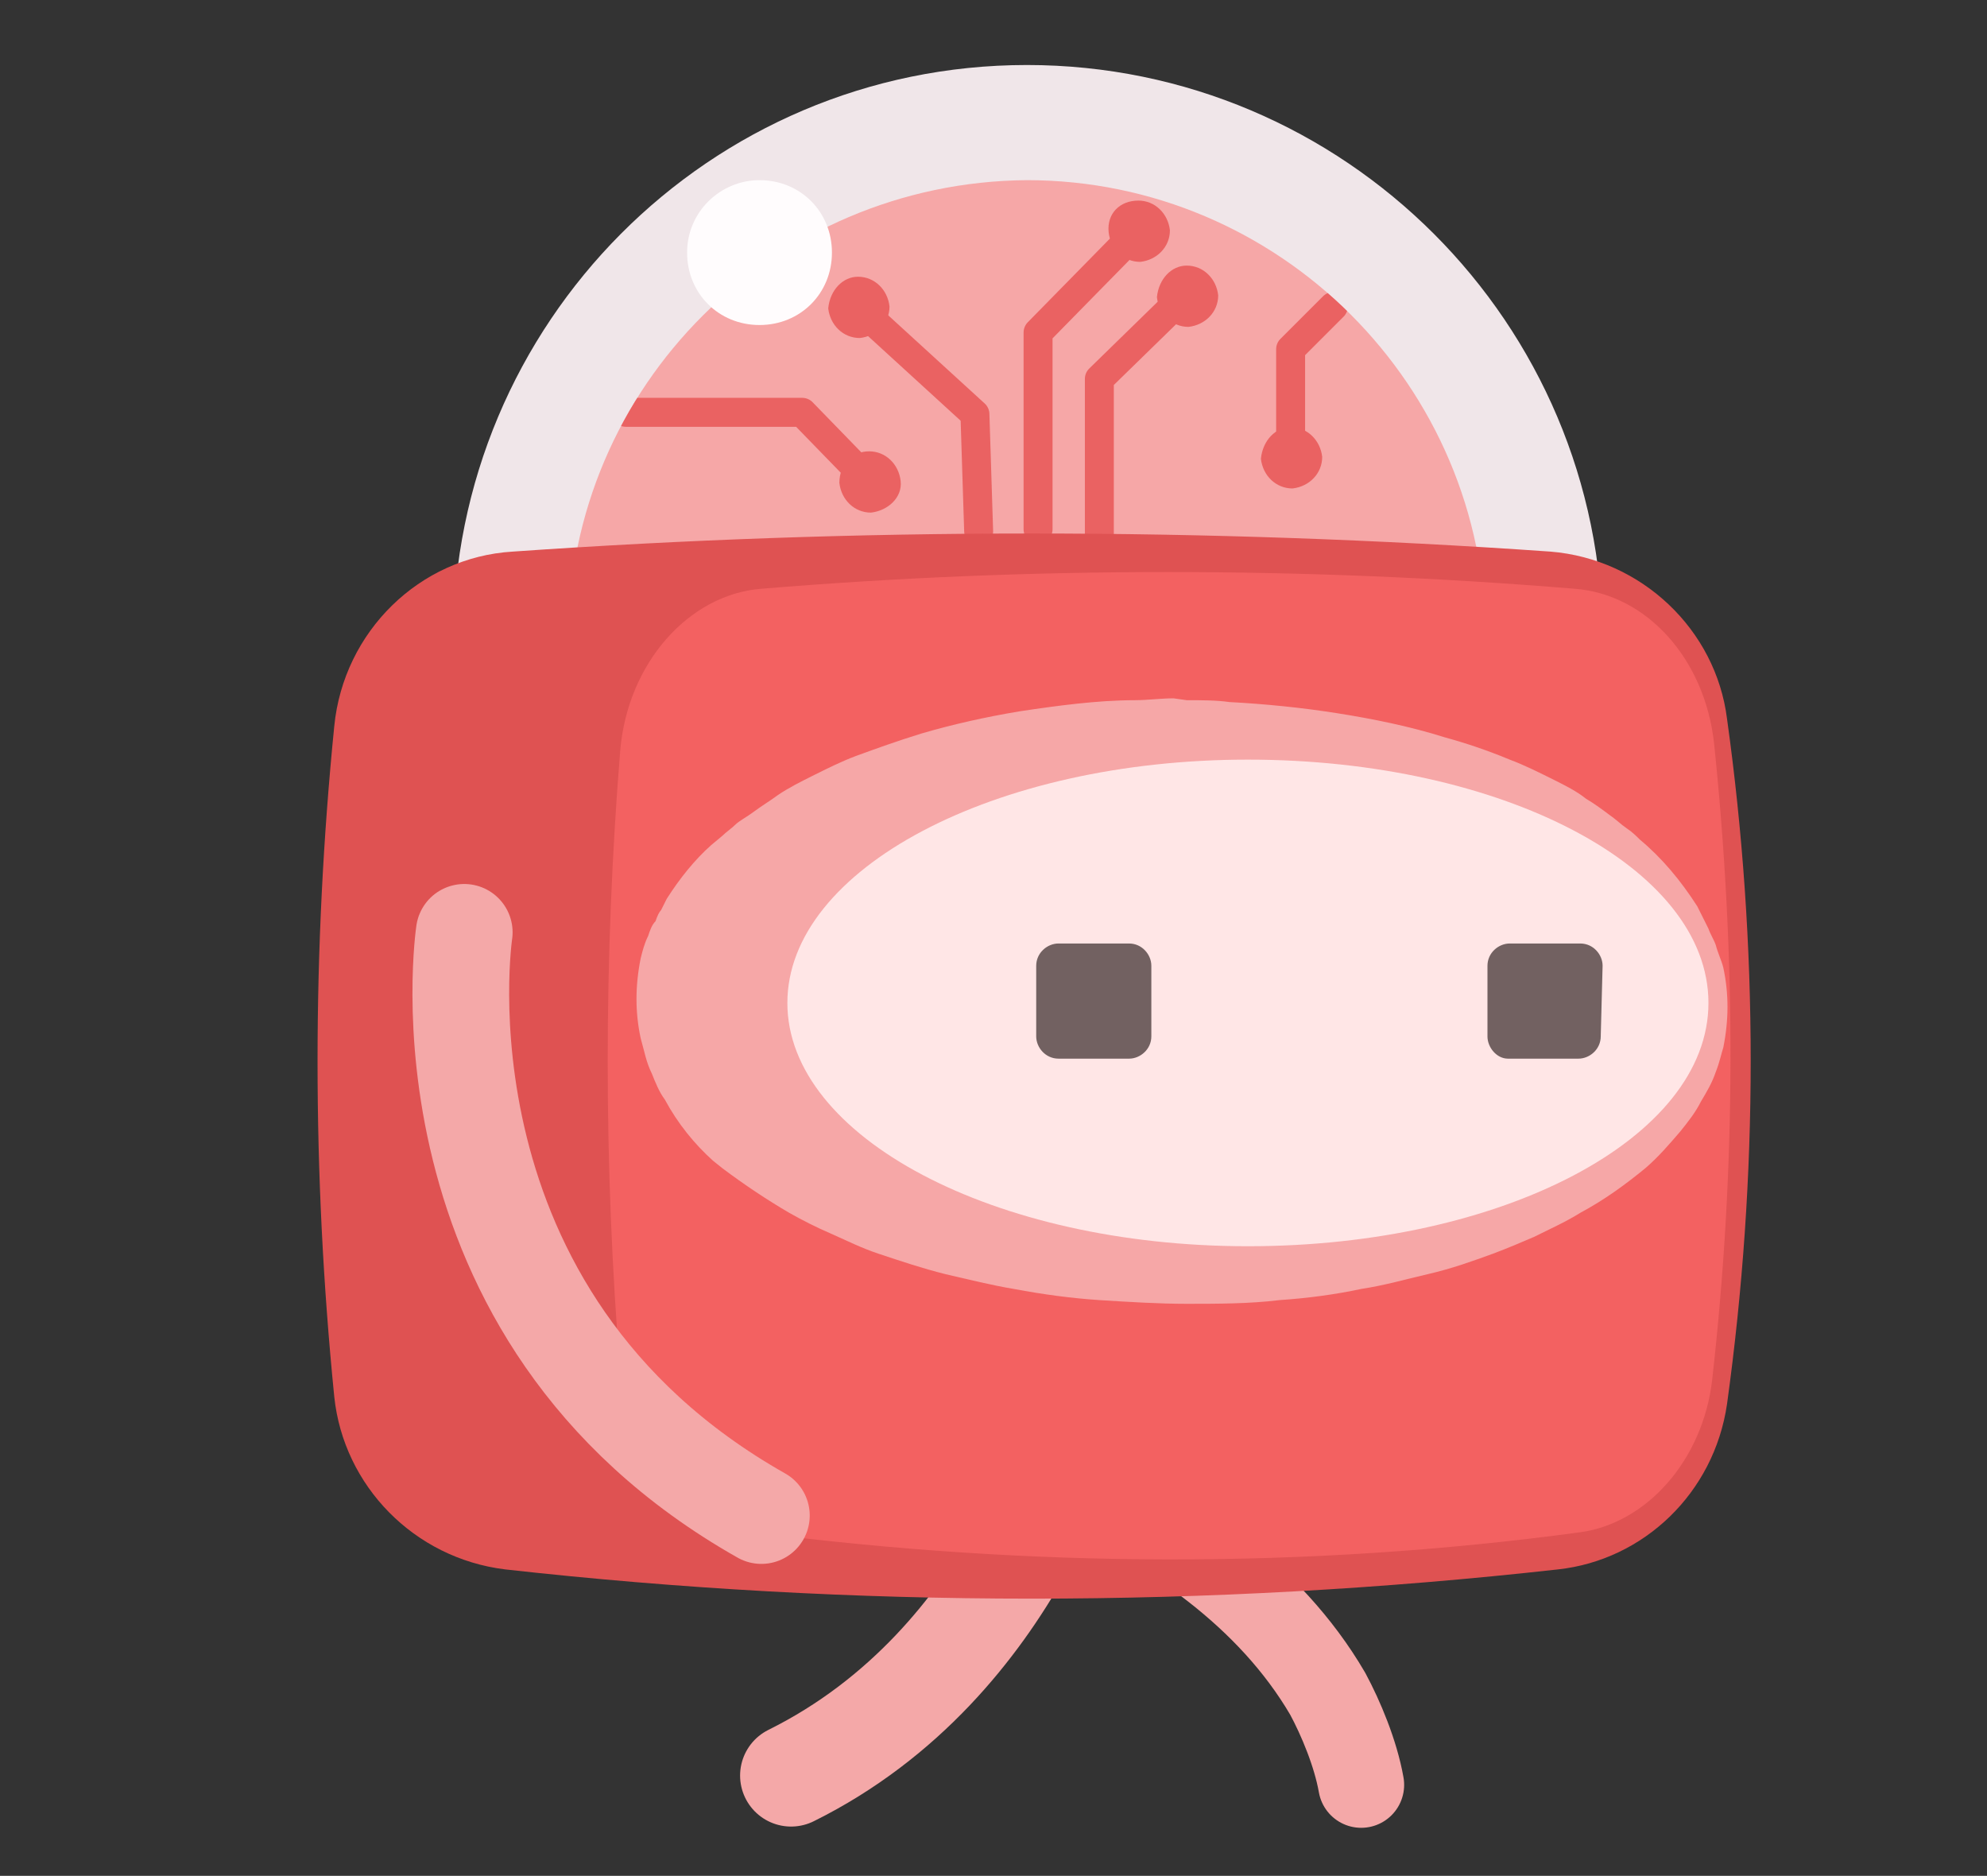 <?xml version="1.0" encoding="utf-8"?>
<!-- Generator: Adobe Illustrator 21.1.0, SVG Export Plug-In . SVG Version: 6.00 Build 0)  -->
<svg version="1.1" id="corey" xmlns="http://www.w3.org/2000/svg" xmlns:xlink="http://www.w3.org/1999/xlink" x="0px" y="0px" width="107px" height="101px"
	 viewBox="0 0 107 101" style="enable-background:new 0 0 107 101;" xml:space="preserve">
<rect x="0" y="0" width="107" height="101" fill="#333333" stroke="none"/>
<style type="text/css">
	.st0{fill:none;stroke:#F4A8A8;stroke-width:5.492;stroke-linecap:round;stroke-linejoin:round;}
	.st1{fill:none;stroke:#F4A8A8;stroke-width:4.627;stroke-linecap:round;stroke-linejoin:round;}
	.st2{fill:none;stroke:#F4A8A8;stroke-width:5.174;stroke-linecap:round;stroke-linejoin:round;}
	.st3{fill:#F0E6E9;}
	.st4{fill:#F6A7A7;}
	.st5{clip-path:url(#SVGID_2_);}
	.st6{fill:none;stroke:#EA6262;stroke-width:1.559;stroke-linecap:round;stroke-linejoin:round;}
	.st7{fill:#EA6262;}
	.st8{fill:#DF5252;}
	.st9{fill:#F36161;}
	.st10{fill:none;stroke:#F4A8A8;stroke-width:5.207;stroke-linecap:round;stroke-linejoin:round;}
	.st11{fill:#FFFCFD;}
	.st12{fill:#FFE6E6;}
	.st13{fill:#726161;}
</style>
<g>
	<path class="st0" d="M58.1,75.9c0,0-3.2,13.6-15.5,19.7"/>
	<path class="st1" d="M49.9,77.2c0,0,15.3,3.2,21.6,14c0.7,1.3,1.5,3.2,1.8,4.9"/>
	<path class="st2" d="M67,52.9c0,0-3.7,13.2-36.4,29.2"/>
	<path class="st3" d="M55.3,3.5c17.1,0,31,13.9,31,31s-13.9,30.9-31,30.9S24.4,51.7,24.4,34.5l0,0C24.4,17.4,38.2,3.5,55.3,3.5z"/>
	<path class="st4" d="M55.3,9.7C68.9,9.7,80,20.8,80,34.4S68.9,59.1,55.3,59.1S30.6,48,30.6,34.4l0,0C30.6,20.8,41.7,9.8,55.3,9.7z"
		/>
	<g>
		<g>
			<g>
				<defs>
					<path id="SVGID_1_" d="M55.3,9.7C68.9,9.7,80,20.8,80,34.4S68.9,59.1,55.3,59.1S30.6,48,30.6,34.4l0,0
						C30.6,20.8,41.7,9.8,55.3,9.7z"/>
				</defs>
				<clipPath id="SVGID_2_">
					<use xlink:href="#SVGID_1_"  style="overflow:visible;"/>
				</clipPath>
				<g class="st5">
					<path class="st6" d="M69.5,24v-5.2l2.3-2.3 M63.3,16.4l-4.1,4v8.7 M61.2,12.5l-5.3,5.4v10.6 M33.7,22.2h9.5l3.5,3.6 M52.7,28.6
						l-0.2-6.3L46.7,17"/>
					<path class="st7" d="M61.3,10.8c0.9,0,1.6,0.7,1.7,1.6c0,0.9-0.7,1.6-1.6,1.7c-0.9,0-1.6-0.7-1.7-1.6l0,0
						C59.6,11.5,60.3,10.8,61.3,10.8z"/>
					<path class="st7" d="M63.9,14.3c0.9,0,1.6,0.7,1.7,1.6c0,0.9-0.7,1.6-1.6,1.7c-0.9,0-1.6-0.7-1.7-1.6l0,0
						C62.4,15,63.1,14.3,63.9,14.3z"/>
					<path class="st7" d="M69.5,23c0.9,0,1.6,0.7,1.7,1.6c0,0.9-0.7,1.6-1.6,1.7c-0.9,0-1.6-0.7-1.7-1.6l0,0
						C68,23.7,68.7,23,69.5,23z"/>
					<path class="st7" d="M46.2,14.9c0.9,0,1.6,0.7,1.7,1.6c0,0.9-0.7,1.6-1.6,1.7c-0.9,0-1.6-0.7-1.7-1.6l0,0
						C44.7,15.6,45.4,14.9,46.2,14.9z"/>
					<path class="st7" d="M46.8,24.3c0.9,0,1.6,0.7,1.7,1.6c0.1,0.9-0.7,1.6-1.6,1.7c-0.9,0-1.6-0.7-1.7-1.6l0,0
						C45.2,25,45.9,24.3,46.8,24.3z"/>
				</g>
			</g>
		</g>
	</g>
	<path class="st8" d="M93,38.7c-0.6-4.8-4.6-8.6-9.5-9c-18.6-1.3-37.3-1.3-55.9,0c-5,0.3-9.1,4.3-9.6,9.4c-1.2,12-1.2,24.1,0,36.1
		c0.5,4.8,4.3,8.7,9.2,9.3c18.8,2.1,37.9,2.1,56.7,0c4.6-0.5,8.4-4.1,9.1-8.9C94.7,63.3,94.7,50.9,93,38.7z"/>
	<path class="st9" d="M92.3,40c-0.5-4.5-3.6-8-7.5-8.3c-14.6-1.2-29.3-1.2-43.8,0c-3.9,0.3-7.2,4-7.6,8.7c-0.9,11.1-0.9,22.4,0,33.5
		c0.4,4.5,3.4,8.1,7.2,8.6c14.8,1.9,29.7,2,44.5,0c3.6-0.5,6.6-3.9,7.1-8.2C93.5,62.8,93.5,51.5,92.3,40L92.3,40z"/>
	<path class="st10" d="M25,50.2c0,0-3.1,20.6,16,31.4"/>
	<path class="st11" d="M40.9,9.7c2.2,0,3.9,1.7,3.9,3.9s-1.7,3.9-3.9,3.9c-2.2,0-3.9-1.7-3.9-3.9S38.8,9.7,40.9,9.7L40.9,9.7z"/>
	<path class="st4" d="M63.9,37.7c0.8,0,1.6,0,2.3,0.1c1.9,0.1,3.9,0.3,5.8,0.6c1.9,0.3,3.9,0.7,5.8,1.3c1.1,0.3,2.3,0.7,3.5,1.2
		c0.8,0.3,1.6,0.7,2.4,1.1c0.6,0.3,1.2,0.6,1.7,1c0.5,0.3,0.9,0.6,1.3,0.9c0.3,0.2,0.6,0.5,0.9,0.7c0.3,0.2,0.5,0.4,0.7,0.6
		c1.2,1,2.2,2.2,3.1,3.6c0.1,0.2,0.2,0.4,0.3,0.6c0.1,0.2,0.2,0.4,0.3,0.6c0.1,0.3,0.3,0.6,0.4,0.9c0.1,0.4,0.3,0.8,0.4,1.2
		c0.3,1.4,0.3,2.8,0,4.3c-0.1,0.3-0.2,0.8-0.4,1.3c-0.2,0.6-0.5,1.1-0.8,1.6c-0.3,0.6-0.7,1.1-1.1,1.6c-0.6,0.7-1.2,1.4-1.9,2
		c-1.1,0.9-2.2,1.7-3.5,2.4c-0.8,0.5-1.7,0.9-2.5,1.3c-0.7,0.3-1.4,0.6-2.2,0.9c-1.1,0.4-2.2,0.8-3.5,1.1s-2.3,0.6-3.6,0.8
		c-1.4,0.3-2.9,0.5-4.4,0.6c-1.6,0.2-3.4,0.2-5,0.2c-1.5,0-3.1-0.1-4.7-0.2c-1.5-0.1-3-0.3-4.6-0.6c-1.2-0.2-2.4-0.5-3.7-0.8
		c-1.2-0.3-2.4-0.7-3.6-1.1c-0.9-0.3-1.7-0.7-2.6-1.1c-0.7-0.3-1.5-0.7-2.2-1.1c-1.2-0.7-2.4-1.5-3.6-2.4l-0.5-0.4
		c-1-0.9-1.9-2-2.6-3.3c-0.3-0.4-0.5-0.9-0.7-1.4c-0.3-0.6-0.4-1.2-0.6-1.9c-0.3-1.4-0.3-2.8,0-4.3c0.1-0.4,0.2-0.8,0.4-1.2
		c0.1-0.3,0.2-0.6,0.4-0.8c0.1-0.3,0.2-0.5,0.3-0.6c0.1-0.2,0.2-0.4,0.3-0.6c0.7-1.1,1.5-2.1,2.4-2.9l0.6-0.5
		c0.2-0.2,0.5-0.4,0.7-0.6c0.2-0.2,0.6-0.4,1-0.7c0.4-0.3,0.9-0.6,1.3-0.9c0.6-0.4,1.2-0.7,1.8-1c0.8-0.4,1.6-0.8,2.4-1.1
		c1.1-0.4,2.2-0.8,3.5-1.2c1.7-0.5,3.5-0.9,5.3-1.2c2-0.3,4.2-0.6,6.2-0.6c0.7,0,1.4-0.1,2.1-0.1L63.9,37.7z"/>
	<path class="st12" d="M67.2,40.9C80.9,40.9,92,46.7,92,54S80.9,67.1,67.2,67.1S42.4,61.2,42.4,54S53.5,40.9,67.2,40.9z"/>
	<path class="st13" d="M62,52c0-0.6-0.5-1.2-1.2-1.2l0,0h-3.8c-0.6,0-1.2,0.5-1.2,1.2v3.8c0,0.6,0.5,1.2,1.2,1.2h3.8
		c0.6,0,1.2-0.5,1.2-1.2V52z"/>
	<path class="st13" d="M86.3,52c0-0.6-0.5-1.2-1.2-1.2l0,0h-3.8c-0.6,0-1.2,0.5-1.2,1.2v3.8c0,0.6,0.5,1.2,1.1,1.2l0,0H85
		c0.6,0,1.2-0.5,1.2-1.2L86.3,52L86.3,52z"/>
</g>
</svg>
